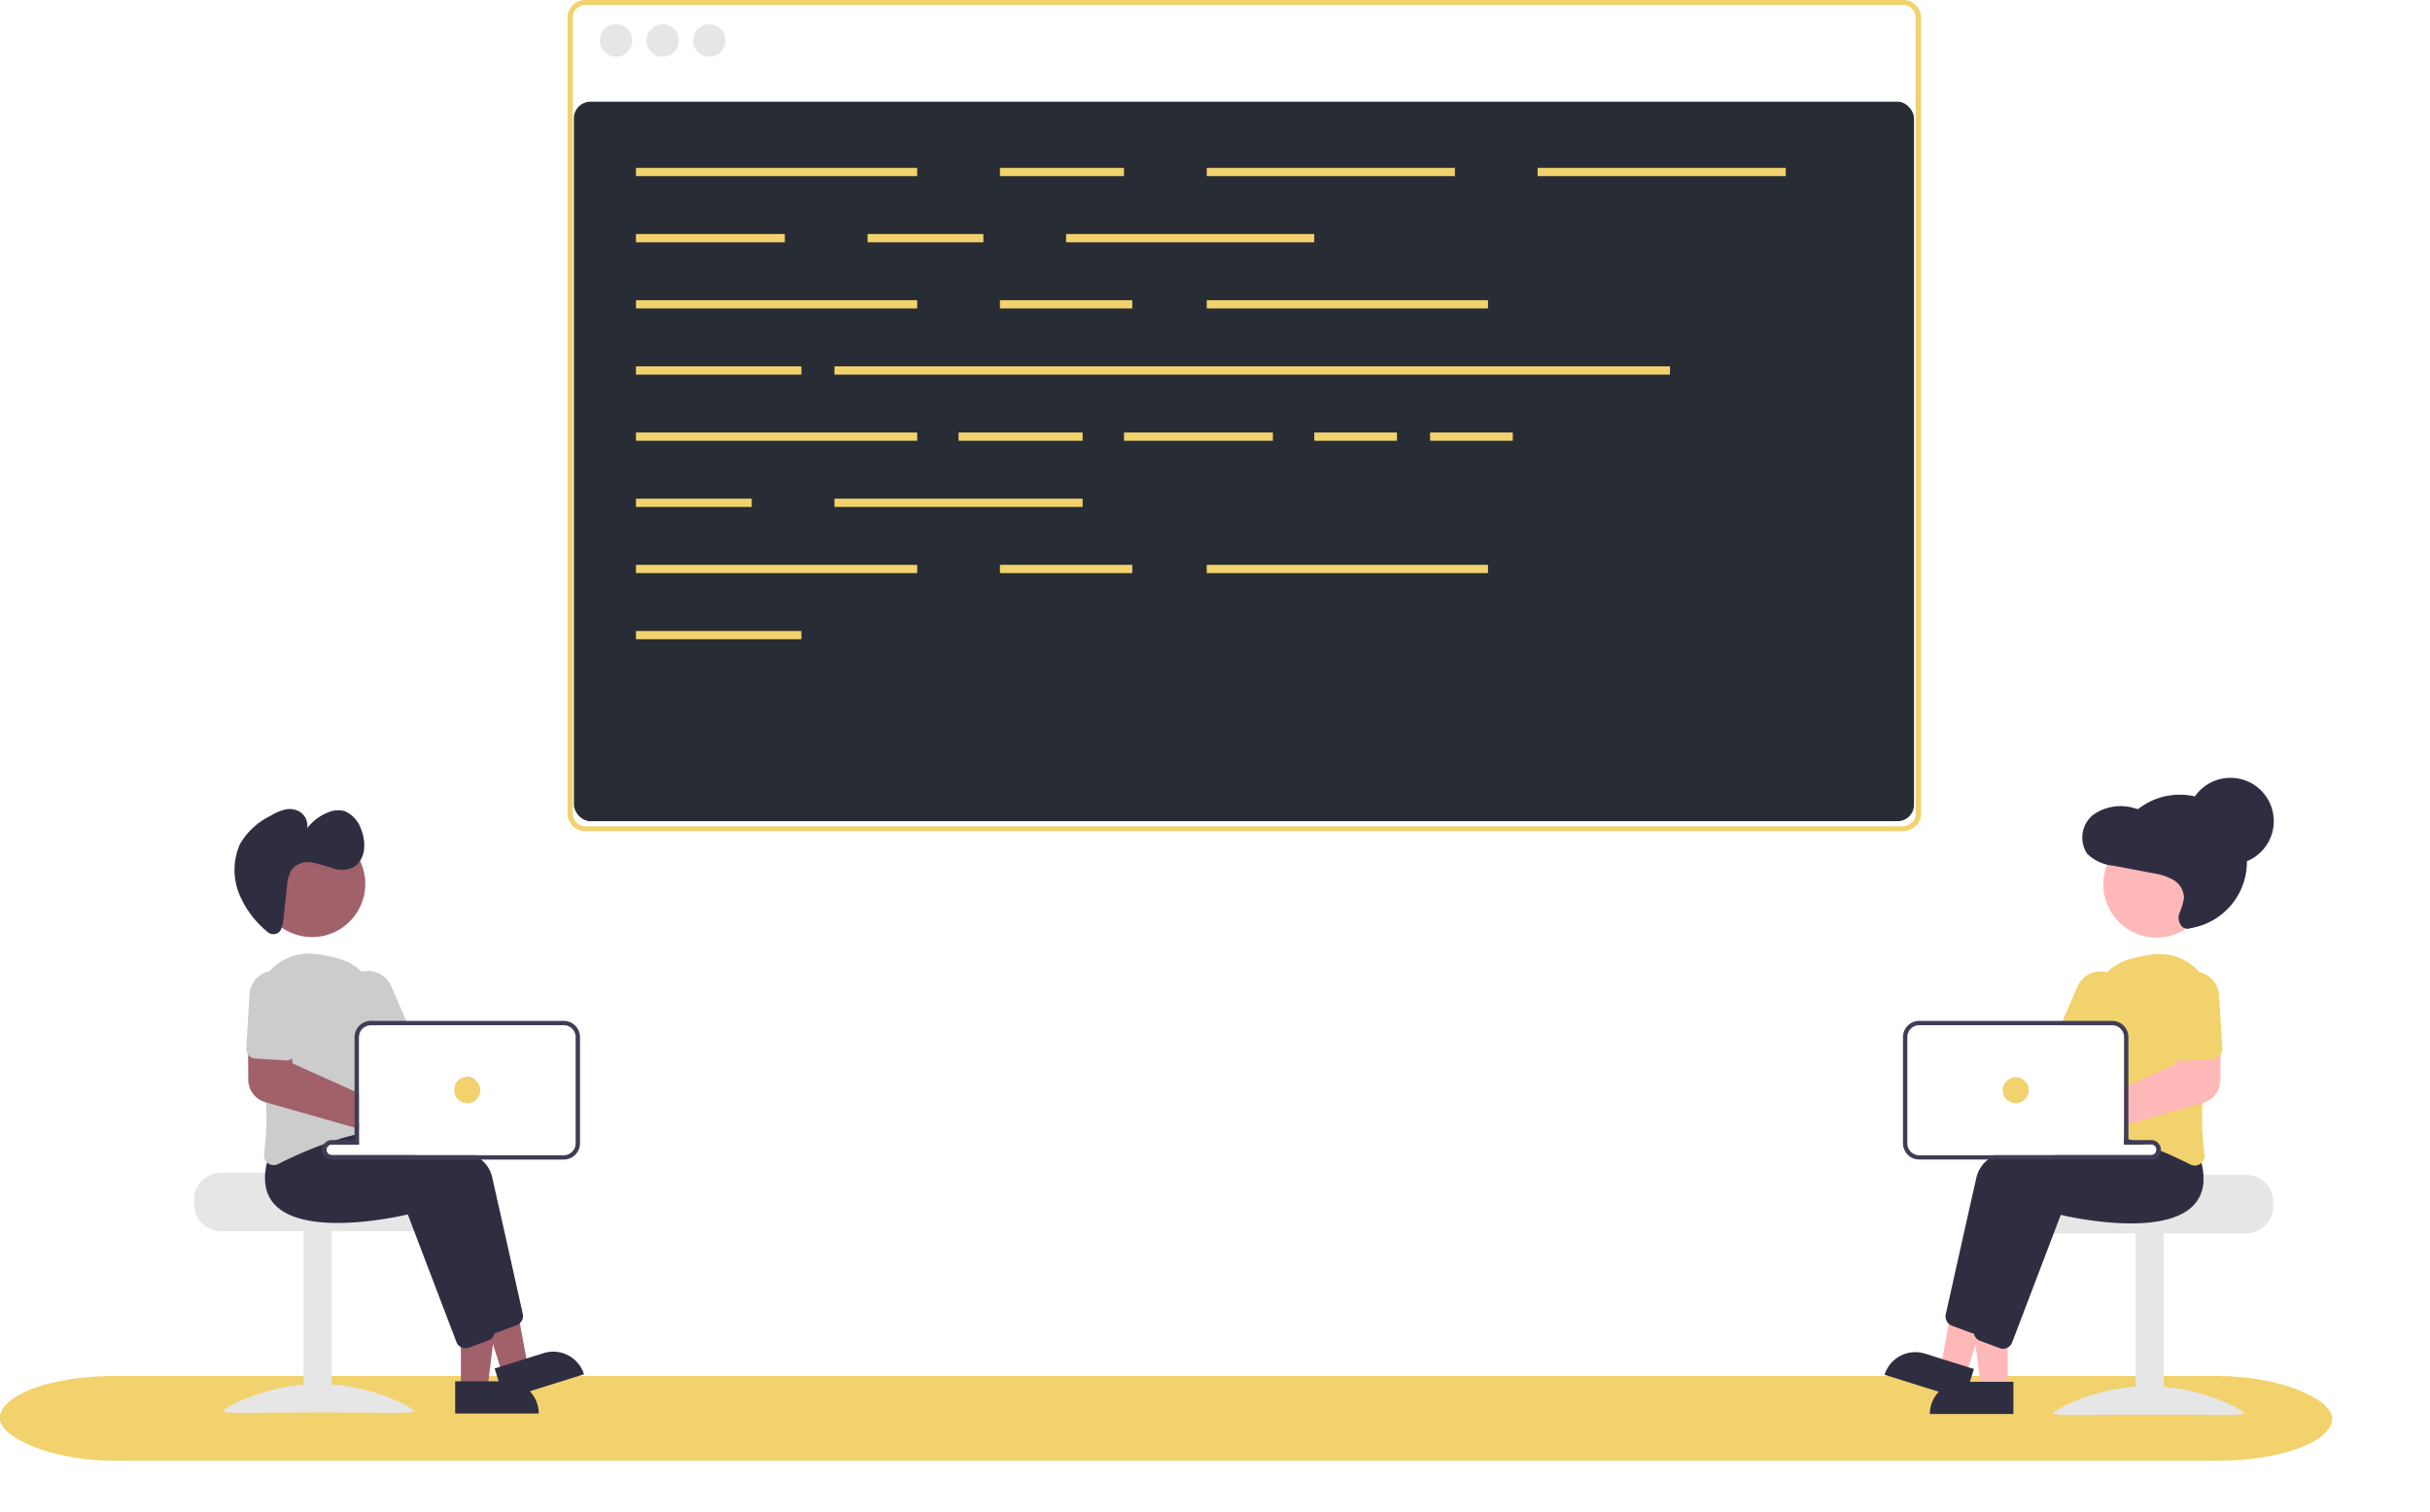 <svg xmlns="http://www.w3.org/2000/svg" xmlns:xlink="http://www.w3.org/1999/xlink" width="293.749" height="182.831" viewBox="0 0 293.749 182.831">
  <defs>
    <filter id="Rectangle_40" x="0" y="161.059" width="293.749" height="21.772" filterUnits="userSpaceOnUse">
      <feOffset dy="3" input="SourceAlpha"/>
      <feGaussianBlur stdDeviation="2" result="blur"/>
      <feFlood flood-opacity="0.51"/>
      <feComposite operator="in" in2="blur"/>
      <feComposite in="SourceGraphic"/>
    </filter>
  </defs>
  <g id="Group_82" data-name="Group 82" transform="translate(-14294.625 -343.5)">
    <g id="Group_81" data-name="Group 81" transform="translate(13219.958 75.542)">
      <g id="Group_61" data-name="Group 61" transform="translate(1067.709 267.958)">
        <g transform="matrix(1, 0, 0, 1, 6.96, 0)" filter="url(#Rectangle_40)">
          <rect id="Rectangle_40-2" data-name="Rectangle 40" width="281.933" height="27.714" rx="13.857" transform="translate(-0.02 163.38) scale(1 0.37)" fill="#f1d26d"/>
        </g>
        <g id="Group_60" data-name="Group 60" transform="translate(30.415)">
          <g id="undraw_miro_qvwm">
            <circle id="Ellipse_45" data-name="Ellipse 45" cx="8.123" cy="8.123" r="8.123" transform="translate(231.912 96.091)" fill="#2f2e41"/>
            <path id="Path_146" data-name="Path 146" d="M453.884,123.513H294.826a2.177,2.177,0,0,0-2.285,2.044v96.416a2.176,2.176,0,0,0,2.285,2.044H453.884a2.4,2.4,0,0,0,1.737-.717.49.49,0,0,0,.05-.056,1.882,1.882,0,0,0,.328-.495,1.813,1.813,0,0,0,.173-.776V125.557a2.177,2.177,0,0,0-2.288-2.044Zm1.635,98.46a1.341,1.341,0,0,1-.27.8,1.641,1.641,0,0,1-.618.5,1.777,1.777,0,0,1-.747.162H294.826a1.556,1.556,0,0,1-1.633-1.46V125.557a1.556,1.556,0,0,1,1.633-1.46H453.884a1.556,1.556,0,0,1,1.635,1.461Z" transform="translate(-247.402 -123.513)" fill="#f1d26d"/>
            <circle id="Ellipse_46" data-name="Ellipse 46" cx="1.96" cy="1.96" r="1.96" transform="translate(49.058 2.94)" fill="#e6e6e6"/>
            <circle id="Ellipse_47" data-name="Ellipse 47" cx="1.96" cy="1.96" r="1.96" transform="translate(54.692 2.94)" fill="#e6e6e6"/>
            <circle id="Ellipse_48" data-name="Ellipse 48" cx="1.96" cy="1.96" r="1.96" transform="translate(60.326 2.94)" fill="#e6e6e6"/>
            <path id="Path_161" data-name="Path 161" d="M991.319,665.635h-12.58c0,.362-12.966.655-12.966.655a3.37,3.37,0,0,0-.553.524,3.252,3.252,0,0,0-.76,2.1v.524a3.277,3.277,0,0,0,3.276,3.276h23.583a3.278,3.278,0,0,0,3.276-3.276v-.524A3.28,3.28,0,0,0,991.319,665.635Z" transform="translate(-743.252 -523.578)" fill="#e6e6e6"/>
            <rect id="Rectangle_27" data-name="Rectangle 27" width="3.407" height="22.011" transform="translate(234.703 149.002)" fill="#e6e6e6"/>
            <path id="Path_162" data-name="Path 162" d="M1001.019,766.426c0,.368-5.162.142-11.53.142s-11.53.226-11.53-.142,5.162-3.287,11.53-3.287S1001.019,766.057,1001.019,766.426Z" transform="translate(-753.214 -595.532)" fill="#e6e6e6"/>
            <path id="Path_163" data-name="Path 163" d="M823.318,606.223h-3.213l-1.528-12.391h4.742Z" transform="translate(-604.078 -438.225)" fill="#ffb8b8"/>
            <path id="Path_164" data-name="Path 164" d="M804.667,637.617h6.2v3.9h-10.1A3.9,3.9,0,0,1,804.667,637.617Z" transform="translate(-590.934 -470.536)" fill="#2f2e41"/>
            <path id="Path_165" data-name="Path 165" d="M808.9,596.984l-3.065-.962,2.251-12.28,4.524,1.419Z" transform="translate(-594.675 -430.779)" fill="#ffb8b8"/>
            <path id="Path_166" data-name="Path 166" d="M3.9,0h6.2V3.9H0A3.9,3.9,0,0,1,3.9,0Z" transform="translate(205.523 162.513) rotate(17.423)" fill="#2f2e41"/>
            <path id="Path_167" data-name="Path 167" d="M956.023,644.612a9.927,9.927,0,0,0-.4-1.84l-.6-.755-1.562-1.96-.068,0c-.115.005-.595.031-1.336.089h-.008c-.459.037-1.019.084-1.656.144-.168.018-.343.034-.524.052v2.736h3.276a.656.656,0,0,1,.65.571c0,.029.005.055.005.084a.655.655,0,0,1-.655.655H934.122a7.433,7.433,0,0,0-.7.524,3.9,3.9,0,0,0-1.376,2.06c-1.111,4.884-3.137,13.993-3.734,16.668a1.189,1.189,0,0,0,.354,1.122,1.164,1.164,0,0,0,.385.238l2.364.886a1.256,1.256,0,0,0,.3.071l.037,0a.684.684,0,0,0,.073,0,1.188,1.188,0,0,0,1.1-.76l1.866-4.895,2.875-7.547,1.137-2.985c1.318.309,12.376,2.757,16.079-1.187a4.212,4.212,0,0,0,.849-1.339A5.45,5.45,0,0,0,956.023,644.612Z" transform="translate(-716.558 -504.703)" fill="#2f2e41"/>
            <path id="Path_168" data-name="Path 168" d="M968.826,650.491c-.058-.233-.123-.474-.2-.718l-2.162-2.715-.068,0c-.136.008-.784.042-1.777.123-1.127.094-2.7.246-4.47.485-.052.005-.107.013-.16.021-.173.024-.349.047-.524.073v.485h3.275a.656.656,0,0,1,.65.571c0,.029.005.055.005.084a.655.655,0,0,1-.655.655H951.164c-.506.165-.993.338-1.459.524-2.448.97-4.279,2.24-4.654,3.894-.126.556-.265,1.166-.411,1.816-.545,2.416-1.208,5.374-1.808,8.063v0c-.123.556-.246,1.1-.364,1.619-.5,2.254-.925,4.164-1.15,5.167l-.016.084v.005a1.223,1.223,0,0,0,.073.6l0,0v0a1.16,1.16,0,0,0,.341.469,1.2,1.2,0,0,0,.338.2l2.364.886a1.2,1.2,0,0,0,.411.076,1.162,1.162,0,0,0,.563-.144,1.179,1.179,0,0,0,.54-.616l5.089-13.354.789-2.073c1.318.309,12.376,2.754,16.079-1.187a4.426,4.426,0,0,0,1.174-2.9A7.778,7.778,0,0,0,968.826,650.491Z" transform="translate(-726.154 -509.869)" fill="#2f2e41"/>
            <path id="Path_169" data-name="Path 169" d="M1008.37,565.912c-.042-.05-.086-.1-.134-.147a6.413,6.413,0,0,0-5.495-1.936,20.794,20.794,0,0,0-2.6.511,6.547,6.547,0,0,0-2.93,1.643,6.4,6.4,0,0,0-1.942,4.769c.01.359.013.726.008,1.1,0,.173,0,.349-.005.524h2.584a1.4,1.4,0,0,1,.333.039,1.444,1.444,0,0,1,1.108,1.4v12.19c.176.05.351.1.524.152.055.018.107.034.16.05l.178.055q.8.248,1.559.524h.854a.656.656,0,0,1,.65.571c.178.071.351.142.521.212.605.252,1.179.5,1.706.747.71.325,1.342.634,1.871.9a1.2,1.2,0,0,0,.537.131,1.154,1.154,0,0,0,.681-.225,1.445,1.445,0,0,0,.118-.1,1.18,1.18,0,0,0,.359-1.043,33.573,33.573,0,0,1-.236-6.21c.073-1.743.231-3.53.435-5.257.11-.935.233-1.853.362-2.736.123-.844.254-1.653.383-2.419A6.448,6.448,0,0,0,1008.37,565.912Z" transform="translate(-765.989 -448.407)" fill="#f1d26d"/>
            <path id="Path_170" data-name="Path 170" d="M987.408,572.059a3.094,3.094,0,0,0-.414-.144,3.013,3.013,0,0,0-3.548,1.711l-1.8,4.156-.225.524h6.218a1.39,1.39,0,0,1,.333.039l.21-.485.8-1.839A3.016,3.016,0,0,0,987.408,572.059Z" transform="translate(-755.767 -454.339)" fill="#f1d26d"/>
            <circle id="Ellipse_51" data-name="Ellipse 51" cx="6.436" cy="6.436" r="6.436" transform="translate(230.795 100.504)" fill="#ffb8b8"/>
            <path id="Path_171" data-name="Path 171" d="M1020.93,601.875l-3.674.1-.267,2.581-.06.6-5.754,2.584-.524.236v4.594l.524-.149,1.656-.472h.008l7.3-2.078.084-.024a2.851,2.851,0,0,0,2.06-2.712l.018-3.048.016-2.246Z" transform="translate(-777.338 -476.498)" fill="#ffb8b8"/>
            <path id="Path_172" data-name="Path 172" d="M1037.48,574.53a3.014,3.014,0,0,0-6.016.37l.4,6.541a1.176,1.176,0,0,0,.48.875,1.162,1.162,0,0,0,.77.228l2.809-.173.852-.052a1.149,1.149,0,0,0,.812-.4.809.809,0,0,0,.063-.079,1.172,1.172,0,0,0,.231-.776Z" transform="translate(-792.693 -454.258)" fill="#f1d26d"/>
            <path id="Path_173" data-name="Path 173" d="M936.24,609.01H935.9v-.034c-.173.024-.349.047-.524.073v.485H937.8Q937.037,609.259,936.24,609.01Zm0,0H935.9v-.034c-.173.024-.349.047-.524.073v.485H937.8Q937.037,609.259,936.24,609.01Zm2.413,0H935.9V596.563a1.968,1.968,0,0,0-1.423-1.887,1.847,1.847,0,0,0-.542-.079H910.615a1.968,1.968,0,0,0-1.965,1.965V609.4a1.966,1.966,0,0,0,1.965,1.965h28.038a1.18,1.18,0,0,0,1.171-1.051,1.025,1.025,0,0,0,.008-.128A1.181,1.181,0,0,0,938.654,609.01Zm.655,1.179a.655.655,0,0,1-.655.655H910.615a1.442,1.442,0,0,1-1.441-1.441v-12.84a1.442,1.442,0,0,1,1.441-1.441h23.322a1.389,1.389,0,0,1,.333.039,1.444,1.444,0,0,1,1.108,1.4v12.971h3.275a.656.656,0,0,1,.65.571C939.306,610.134,939.309,610.16,939.309,610.189Zm-3.068-1.179H935.9v-.034c-.173.024-.349.047-.524.073v.485H937.8Q937.037,609.259,936.24,609.01Z" transform="translate(-702.066 -471.155)" fill="#3f3d56"/>
            <circle id="Ellipse_52" data-name="Ellipse 52" cx="1.572" cy="1.572" r="1.572" transform="translate(218.637 130.256)" fill="#f1d26d"/>
            <path id="Path_174" data-name="Path 174" d="M120.279,667.911v.524a3.278,3.278,0,0,0,3.275,3.276h23.584a3.277,3.277,0,0,0,3.275-3.276v-.524a3.252,3.252,0,0,0-.76-2.1,3.367,3.367,0,0,0-.553-.524s-12.966-.294-12.966-.655h-12.58A3.28,3.28,0,0,0,120.279,667.911Z" transform="translate(-120.279 -522.84)" fill="#e6e6e6"/>
            <rect id="Rectangle_28" data-name="Rectangle 28" width="3.407" height="22.011" transform="translate(16.641 170.751) rotate(180)" fill="#e6e6e6"/>
            <path id="Path_175" data-name="Path 175" d="M133.784,765.426c0,.368,5.162.142,11.53.142s11.53.226,11.53-.142-5.162-3.287-11.53-3.287S133.784,765.057,133.784,765.426Z" transform="translate(-130.245 -594.794)" fill="#e6e6e6"/>
            <path id="Path_176" data-name="Path 176" d="M123.1,605.985h3.213l1.528-12.391H123.1Z" transform="translate(-90.842 -438.048)" fill="#a0616a"/>
            <path id="Path_177" data-name="Path 177" d="M0,0H10.1V3.9H3.9A3.9,3.9,0,0,1,0,0H0Z" transform="translate(41.664 170.919) rotate(179.997)" fill="#2f2e41"/>
            <path id="Path_178" data-name="Path 178" d="M131.789,596.745l3.065-.962L132.6,583.5l-4.524,1.42Z" transform="translate(-94.517 -430.602)" fill="#a0616a"/>
            <path id="Path_179" data-name="Path 179" d="M0,0H10.1V3.9H3.9A3.9,3.9,0,0,1,0,0H0Z" transform="translate(47.141 166.173) rotate(162.577)" fill="#2f2e41"/>
            <path id="Path_180" data-name="Path 180" d="M193.775,663.4c-.595-2.675-2.623-11.784-3.734-16.668a3.847,3.847,0,0,0-1.3-2,7.115,7.115,0,0,0-.676-.524H170.687a.655.655,0,0,1-.655-.655c0-.029,0-.055.005-.084a.656.656,0,0,1,.65-.571h3.275v-2.6c-.178-.021-.351-.042-.524-.06-1.37-.162-2.55-.267-3.393-.333-.749-.058-1.234-.084-1.349-.089l-.068-.005-1.562,1.963-.6.755a9.855,9.855,0,0,0-.4,1.837,4.76,4.76,0,0,0,1.135,3.983c3.7,3.941,14.761,1.5,16.079,1.187l5.878,15.426a1.181,1.181,0,0,0,1.1.757c.037,0,.073,0,.11-.005a1.2,1.2,0,0,0,.3-.068l2.364-.886A1.188,1.188,0,0,0,193.775,663.4Z" transform="translate(-154.035 -504.521)" fill="#2f2e41"/>
            <path id="Path_181" data-name="Path 181" d="M180.773,670.4c-.595-2.675-2.623-11.784-3.734-16.668-.37-1.619-2.13-2.869-4.5-3.831-.453-.186-.93-.359-1.426-.524H161.092a.655.655,0,0,1-.655-.655c0-.029,0-.055.005-.084a.656.656,0,0,1,.65-.571h3.275v-.278c-.364-.063-.728-.121-1.085-.176l-.487-.071q-.436-.063-.857-.118c-1.769-.238-3.341-.39-4.468-.485-.993-.081-1.64-.115-1.777-.123l-.068-.005-2.162,2.717c-.076.244-.141.485-.2.718-.524,2.17-.21,3.881.935,5.1,3.7,3.941,14.761,1.5,16.079,1.187l5.878,15.426a1.184,1.184,0,0,0,1.515.684l2.364-.886a1.181,1.181,0,0,0,.742-.88A1.1,1.1,0,0,0,180.773,670.4Z" transform="translate(-144.44 -509.687)" fill="#2f2e41"/>
            <path id="Path_182" data-name="Path 182" d="M242.29,620.6a1.572,1.572,0,0,0-1.433.928l2.385-.608A1.552,1.552,0,0,0,242.29,620.6Z" transform="translate(-209.26 -490.345)" fill="#a0616a"/>
            <path id="Path_183" data-name="Path 183" d="M163.41,570.341a6.4,6.4,0,0,0-1.944-4.6,6.532,6.532,0,0,0-2.927-1.64,21.332,21.332,0,0,0-2.6-.514,6.425,6.425,0,0,0-5.495,1.939c-.047.047-.092.1-.134.147a6.446,6.446,0,0,0-1.593,5.453c.128.765.259,1.575.383,2.419.128.883.252,1.8.362,2.736.2,1.727.362,3.514.435,5.254a33.359,33.359,0,0,1-.236,6.213,1.18,1.18,0,0,0,.359,1.043,1.43,1.43,0,0,0,.118.1,1.144,1.144,0,0,0,1.218.092c.529-.27,1.161-.579,1.871-.9,1.072-.49,2.322-1.019,3.669-1.507.464-.168.941-.33,1.423-.482l.375-.118c.626-.191,1.263-.369,1.905-.521.176-.042.349-.081.524-.118v-11.69a1.444,1.444,0,0,1,1.108-1.4,1.393,1.393,0,0,1,.333-.039h.844c-.005-.176-.008-.351-.008-.524-.005-.393,0-.781.008-1.161C163.41,570.454,163.41,570.4,163.41,570.341Z" transform="translate(-141.195 -448.229)" fill="#ccc"/>
            <path id="Path_184" data-name="Path 184" d="M196.727,577.6l-1.826-4.219a3.017,3.017,0,0,0-3.548-1.714,3.112,3.112,0,0,0-.414.144,3.019,3.019,0,0,0-1.57,3.965l1.292,2.982.349.807a1.444,1.444,0,0,1,1.108-1.4,1.393,1.393,0,0,1,.333-.039h4.5Z" transform="translate(-171.082 -454.161)" fill="#ccc"/>
            <circle id="Ellipse_53" data-name="Ellipse 53" cx="6.436" cy="6.436" r="6.436" transform="translate(7.83 100.441)" fill="#a0616a"/>
            <path id="Path_185" data-name="Path 185" d="M144.427,511.6a1.042,1.042,0,0,1-1.491.086,11.641,11.641,0,0,1-3.321-4.336,7.724,7.724,0,0,1-.007-6.3,8.691,8.691,0,0,1,3.693-3.408,6.023,6.023,0,0,1,1.794-.758,2.357,2.357,0,0,1,1.875.369,1.977,1.977,0,0,1,.754,1.894,5.858,5.858,0,0,1,2.569-1.928,2.978,2.978,0,0,1,1.979-.133,3.623,3.623,0,0,1,1.994,2.25,5.016,5.016,0,0,1,.329,2.427,2.916,2.916,0,0,1-1.119,2.01,3.149,3.149,0,0,1-2.608.238,20.435,20.435,0,0,0-2.626-.731,2.472,2.472,0,0,0-2.418.925,4.479,4.479,0,0,0-.54,2.007l-.4,3.668a4.861,4.861,0,0,1-.335,1.53A.854.854,0,0,1,144.427,511.6Z" transform="translate(-134.05 -399)" fill="#2f2e41"/>
            <path id="Path_186" data-name="Path 186" d="M158.055,608.281l-7.5-3.365-.06-.6-.267-2.581-3.674-.1-1.381-.037.016,2.246.018,3.047a2.847,2.847,0,0,0,2.06,2.709l.084.024,7.308,2.081,3.393.967.524.149v-4.308Z" transform="translate(-138.652 -476.324)" fill="#a0616a"/>
            <path id="Path_187" data-name="Path 187" d="M147.946,571.476a3.011,3.011,0,0,0-3.192,2.822l-.4,6.538a1.186,1.186,0,0,0,.231.776.805.805,0,0,0,.063.079,1.166,1.166,0,0,0,.351.27,1.15,1.15,0,0,0,.461.126l.852.052,2.809.173a1.183,1.183,0,0,0,1.25-1.106l.4-6.538A3.015,3.015,0,0,0,147.946,571.476Z" transform="translate(-138.041 -454.088)" fill="#ccc"/>
            <path id="Path_188" data-name="Path 188" d="M1005.213,509.984c-.549.3-1.232.586-1.755.23a1.565,1.565,0,0,1-.37-1.724,7.964,7.964,0,0,0,.537-1.794,2.6,2.6,0,0,0-1.308-2.211,7.069,7.069,0,0,0-2.483-.8l-4.7-.9a5.205,5.205,0,0,1-3.2-1.435,3.527,3.527,0,0,1,.694-4.709,5.72,5.72,0,0,1,4.877-.851,25.584,25.584,0,0,0,2.769.641c1.855.2,3.818-.539,5.539.224a5.024,5.024,0,0,1,2.619,4.03,13.548,13.548,0,0,1-.571,4.992,9.012,9.012,0,0,1-1.059,2.775,3.039,3.039,0,0,1-2.373,1.488Z" transform="translate(-763.07 -398.101)" fill="#2f2e41"/>
            <circle id="Ellipse_54" data-name="Ellipse 54" cx="5.241" cy="5.241" r="5.241" transform="translate(240.929 94.05)" fill="#2f2e41"/>
            <path id="Path_189" data-name="Path 189" d="M183.257,608.98v.034h-.338l-.223.071q-.68.216-1.336.453h2.421v-.485C183.605,609.027,183.43,609,183.257,608.98Zm0,0v.034h-.338l-.223.071q-.68.216-1.336.453h2.421v-.485C183.605,609.027,183.43,609,183.257,608.98Zm0,0v.034h-.338l-.223.071c.356.055.721.113,1.085.176v-.207C183.605,609.027,183.43,609,183.257,608.98Zm0-.605v.639h-.338l-.223.071q-.68.216-1.336.453h2.421v-1.281C183.605,608.294,183.432,608.333,183.257,608.375Zm0,0v.639h-.338l-.223.071q-.68.216-1.336.453h2.421v-1.281C183.605,608.294,183.432,608.333,183.257,608.375Zm0,0v.639h-.338l-.223.071q-.68.216-1.336.453h2.421v-1.281C183.605,608.294,183.432,608.333,183.257,608.375ZM208.543,594.6H185.222a1.849,1.849,0,0,0-.542.079,1.978,1.978,0,0,0-1.247,1.08,1.935,1.935,0,0,0-.176.807v12.447h-2.751a1.179,1.179,0,0,0-1.179,1.179,1.02,1.02,0,0,0,.008.128,1.18,1.18,0,0,0,1.171,1.051h28.038a1.966,1.966,0,0,0,1.965-1.965v-12.84A1.968,1.968,0,0,0,208.543,594.6Zm1.441,14.805a1.442,1.442,0,0,1-1.441,1.441H180.505a.655.655,0,0,1-.655-.655c0-.029,0-.055.005-.084a.656.656,0,0,1,.65-.571h3.275V596.567a1.444,1.444,0,0,1,1.108-1.4,1.392,1.392,0,0,1,.333-.039h23.321a1.442,1.442,0,0,1,1.441,1.441Zm-26.728-1.032v.639h-.338l-.223.071q-.68.216-1.336.453h2.421v-1.281C183.605,608.294,183.432,608.333,183.257,608.375Zm0,0v.639h-.338l-.223.071q-.68.216-1.336.453h2.421v-1.281C183.605,608.294,183.432,608.333,183.257,608.375Zm0,0v.639h-.338l-.223.071q-.68.216-1.336.453h2.421v-1.281C183.605,608.294,183.432,608.333,183.257,608.375Zm0,.605v.034h-.338l-.223.071q-.68.216-1.336.453h2.421v-.485C183.605,609.027,183.43,609,183.257,608.98Z" transform="translate(-163.853 -471.158)" fill="#3f3d56"/>
            <path id="Path_190" data-name="Path 190" d="M243.47,622.174a1.572,1.572,0,1,1-3.144,0,1.556,1.556,0,0,1,.139-.645,1.572,1.572,0,0,1,1.433-.928,1.552,1.552,0,0,1,.951.32A1.573,1.573,0,0,1,243.47,622.174Z" transform="translate(-208.869 -490.345)" fill="#f1d26d"/>
          </g>
          <rect id="Rectangle_55" data-name="Rectangle 55" width="162" height="87" rx="2" transform="translate(45.918 12.298)" fill="#282c34"/>
          <line id="Line_75" data-name="Line 75" x2="34" transform="translate(53.418 20.798)" fill="none" stroke="#f1d26d" stroke-width="1"/>
          <line id="Line_92" data-name="Line 92" x2="34" transform="translate(53.418 52.798)" fill="none" stroke="#f1d26d" stroke-width="1"/>
          <line id="Line_76" data-name="Line 76" x2="15" transform="translate(97.418 20.798)" fill="none" stroke="#f1d26d" stroke-width="1"/>
          <line id="Line_93" data-name="Line 93" x2="15" transform="translate(92.418 52.798)" fill="none" stroke="#f1d26d" stroke-width="1"/>
          <line id="Line_77" data-name="Line 77" x2="30" transform="translate(122.418 20.798)" fill="none" stroke="#f1d26d" stroke-width="1"/>
          <line id="Line_85" data-name="Line 85" x2="30" transform="translate(162.418 20.798)" fill="none" stroke="#f1d26d" stroke-width="1"/>
          <line id="Line_95" data-name="Line 95" x2="18" transform="translate(112.418 52.798)" fill="none" stroke="#f1d26d" stroke-width="1"/>
          <line id="Line_96" data-name="Line 96" x2="10" transform="translate(135.418 52.798)" fill="none" stroke="#f1d26d" stroke-width="1"/>
          <line id="Line_97" data-name="Line 97" x2="10" transform="translate(149.418 52.798)" fill="none" stroke="#f1d26d" stroke-width="1"/>
          <line id="Line_79" data-name="Line 79" x2="18" transform="translate(53.418 28.798)" fill="none" stroke="#f1d26d" stroke-width="1"/>
          <line id="Line_80" data-name="Line 80" x2="14" transform="translate(81.418 28.798)" fill="none" stroke="#f1d26d" stroke-width="1"/>
          <line id="Line_90" data-name="Line 90" x2="14" transform="translate(53.418 60.798)" fill="none" stroke="#f1d26d" stroke-width="1"/>
          <line id="Line_82" data-name="Line 82" x2="34" transform="translate(53.418 36.798)" fill="none" stroke="#f1d26d" stroke-width="1"/>
          <line id="Line_91" data-name="Line 91" x2="34" transform="translate(53.418 68.798)" fill="none" stroke="#f1d26d" stroke-width="1"/>
          <line id="Line_86" data-name="Line 86" x2="34" transform="translate(122.418 36.798)" fill="none" stroke="#f1d26d" stroke-width="1"/>
          <line id="Line_87" data-name="Line 87" x2="34" transform="translate(122.418 68.798)" fill="none" stroke="#f1d26d" stroke-width="1"/>
          <line id="Line_83" data-name="Line 83" x2="16" transform="translate(97.418 36.798)" fill="none" stroke="#f1d26d" stroke-width="1"/>
          <line id="Line_89" data-name="Line 89" x2="16" transform="translate(97.418 68.798)" fill="none" stroke="#f1d26d" stroke-width="1"/>
          <path id="Path_282" data-name="Path 282" d="M0,0H20" transform="translate(53.418 44.798)" fill="none" stroke="#f1d26d" stroke-width="1"/>
          <path id="Path_284" data-name="Path 284" d="M0,0H101" transform="translate(77.417 44.798)" fill="none" stroke="#f1d26d" stroke-width="1"/>
          <path id="Path_283" data-name="Path 283" d="M0,0H20" transform="translate(53.418 76.798)" fill="none" stroke="#f1d26d" stroke-width="1"/>
          <line id="Line_81" data-name="Line 81" x2="30" transform="translate(105.418 28.798)" fill="none" stroke="#f1d26d" stroke-width="1"/>
          <line id="Line_88" data-name="Line 88" x2="30" transform="translate(77.418 60.798)" fill="none" stroke="#f1d26d" stroke-width="1"/>
        </g>
      </g>
    </g>
  </g>
</svg>
